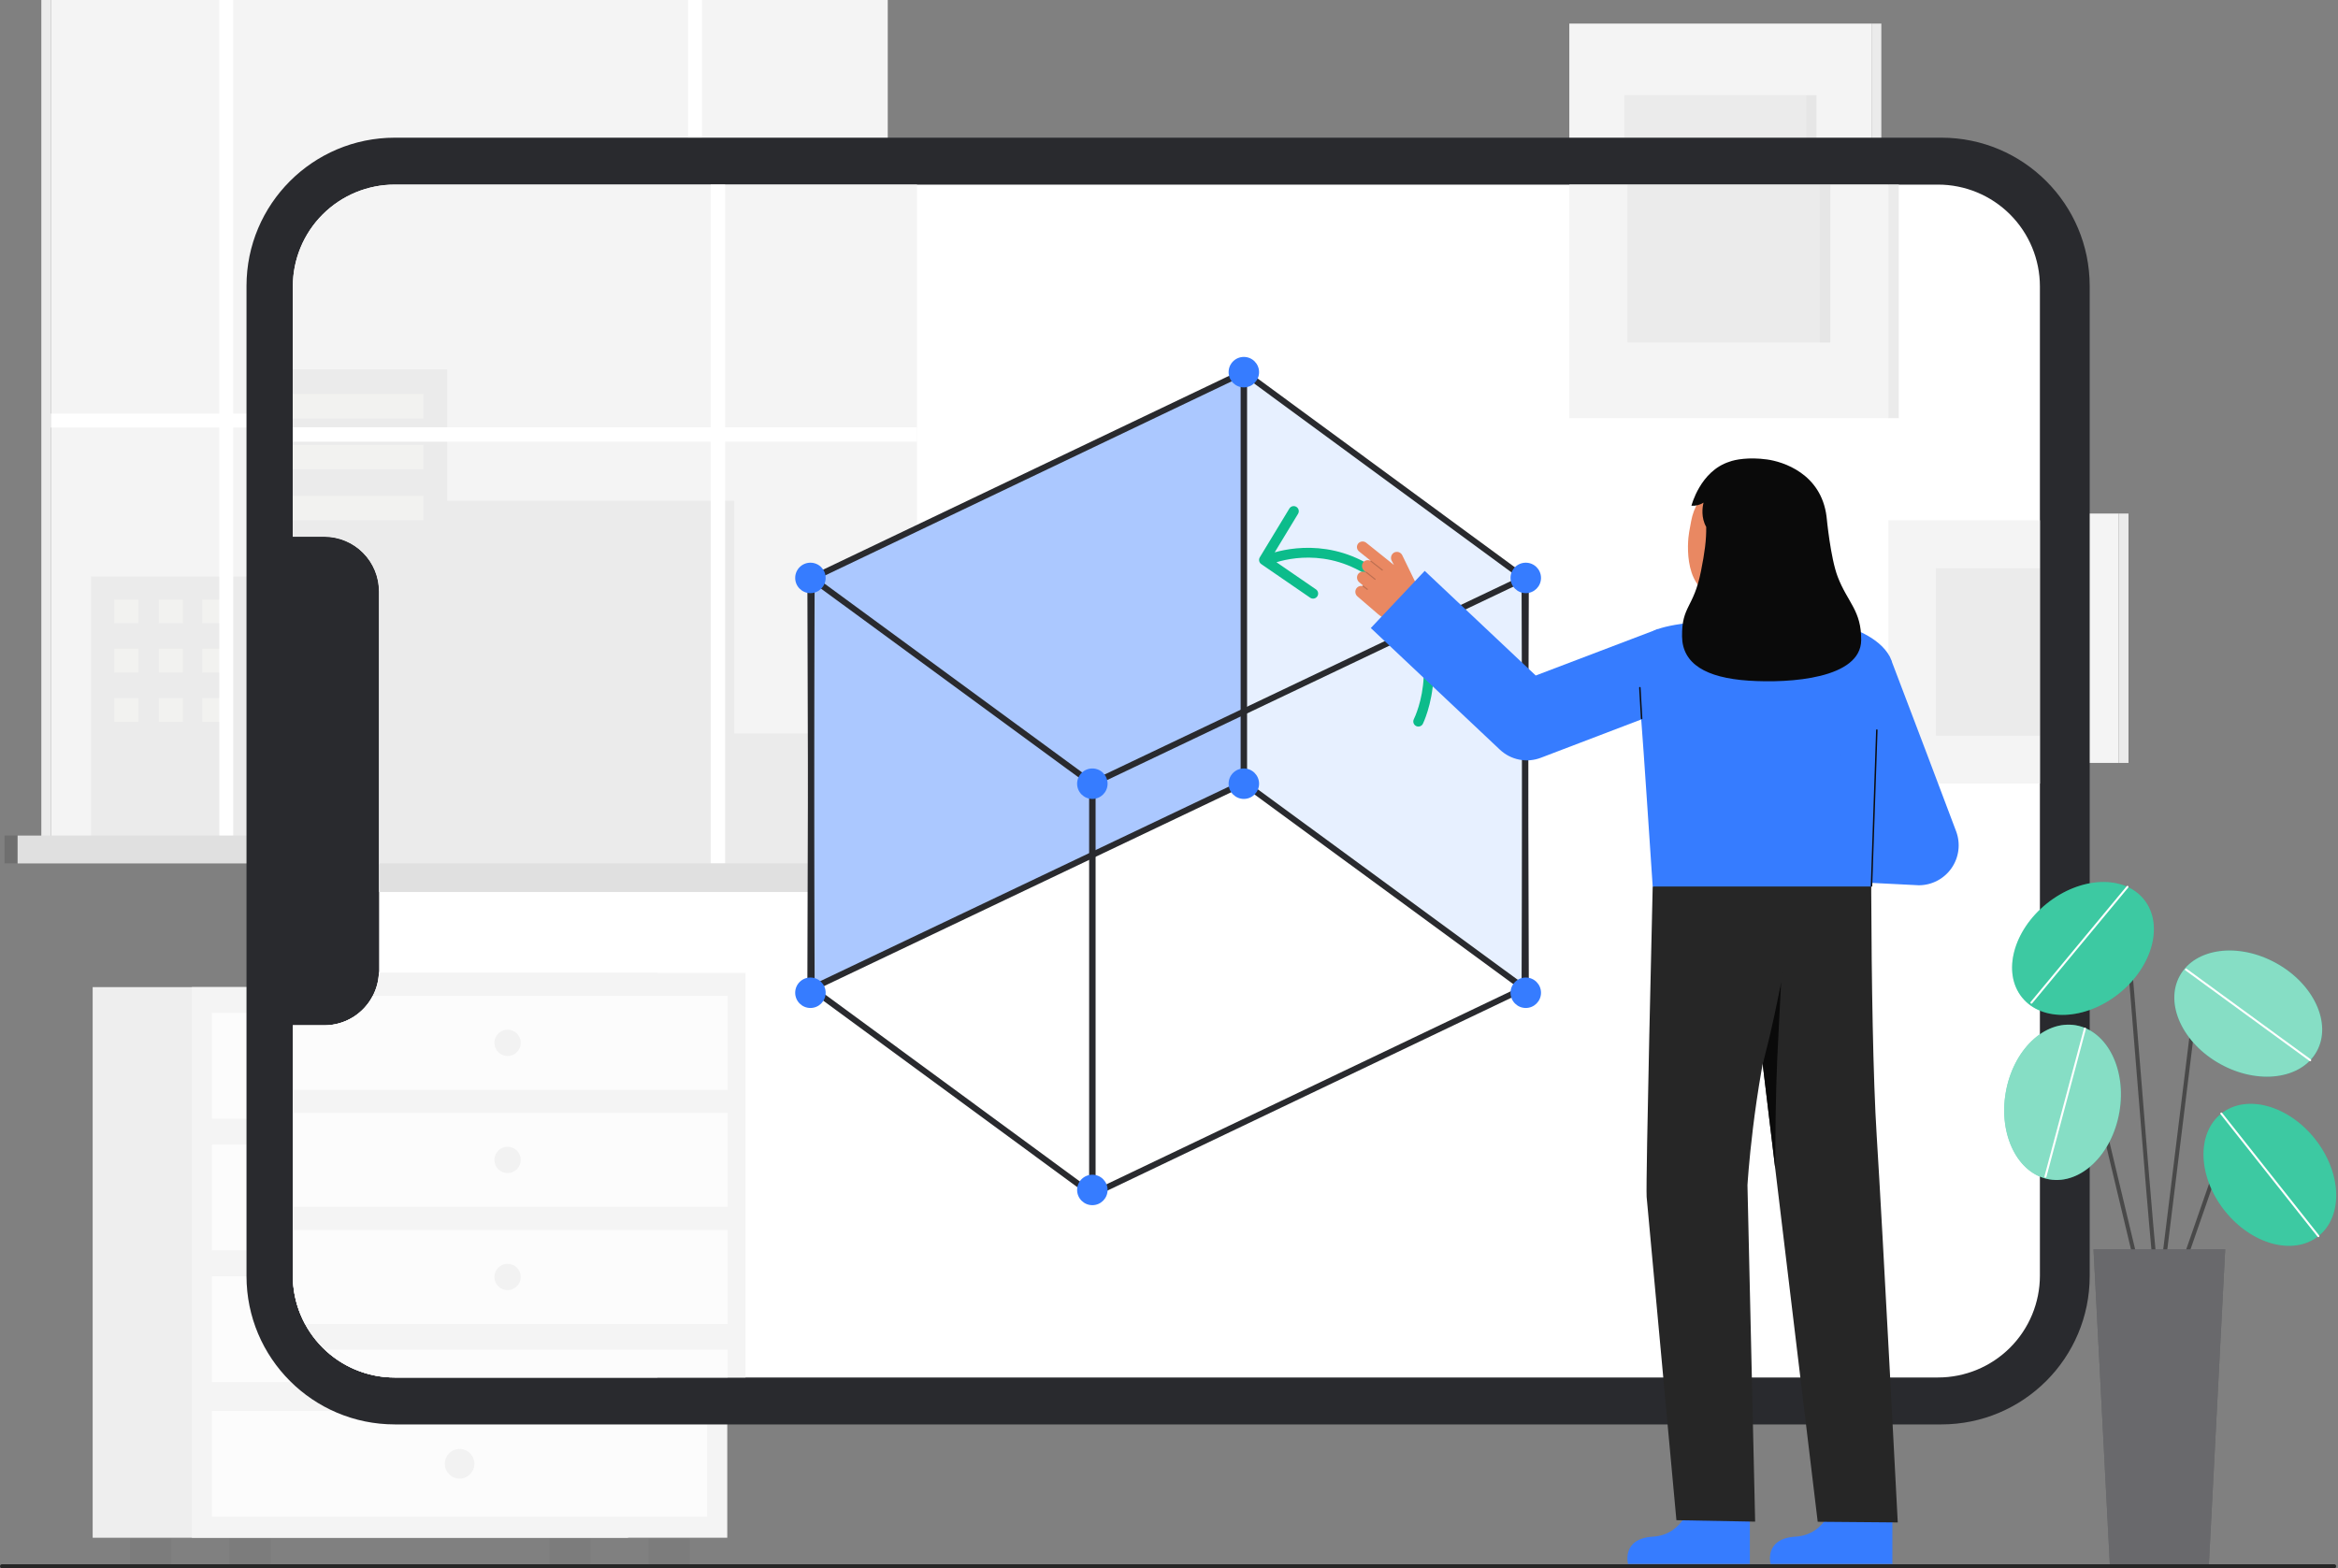 <svg width="939" height="630" viewBox="0 0 939 630" fill="none" xmlns="http://www.w3.org/2000/svg">
<rect x="0" y="0" width="939" height="630" fill="#808080" stroke="none"/>
<g clip-path="url(#clip0_364_899)">
<path opacity="0.05" d="M237.146 618.094H220.678V629.09H237.146V618.094Z" fill="#292A2E"/>
<path opacity="0.05" d="M68.782 618.094H52.314V629.09H68.782V618.094Z" fill="#292A2E"/>
<path d="M252.241 396.536H37.219V617.722H252.241V396.536Z" fill="#F4F4F4"/>
<path opacity="0.03" d="M252.241 396.536H37.219V617.722H252.241V396.536Z" fill="#292A2E"/>
<path d="M292.088 396.536H77.066V617.722H292.088V396.536Z" fill="#F4F4F4"/>
<path opacity="0.05" d="M276.993 618.094H260.525V629.09H276.993V618.094Z" fill="#292A2E"/>
<path opacity="0.05" d="M108.629 618.094H92.162V629.09H108.629V618.094Z" fill="#292A2E"/>
<path opacity="0.7" d="M284.018 406.895H85.139V449.389H284.018V406.895Z" fill="white"/>
<path opacity="0.7" d="M284.018 459.791H85.139V502.285H284.018V459.791Z" fill="white"/>
<path opacity="0.7" d="M284.018 512.685H85.139V555.179H284.018V512.685Z" fill="white"/>
<path opacity="0.05" d="M184.577 434.088C187.861 434.088 190.523 431.426 190.523 428.142C190.523 424.858 187.861 422.196 184.577 422.196C181.293 422.196 178.631 424.858 178.631 428.142C178.631 431.426 181.293 434.088 184.577 434.088Z" fill="#292A2E"/>
<path opacity="0.05" d="M184.577 486.984C187.861 486.984 190.523 484.322 190.523 481.038C190.523 477.754 187.861 475.092 184.577 475.092C181.293 475.092 178.631 477.754 178.631 481.038C178.631 484.322 181.293 486.984 184.577 486.984Z" fill="#292A2E"/>
<path opacity="0.05" d="M184.577 539.879C187.861 539.879 190.523 537.217 190.523 533.933C190.523 530.649 187.861 527.987 184.577 527.987C181.293 527.987 178.631 530.649 178.631 533.933C178.631 537.217 181.293 539.879 184.577 539.879Z" fill="#292A2E"/>
<path opacity="0.7" d="M284.018 566.772H85.139V609.267H284.018V566.772Z" fill="white"/>
<path opacity="0.05" d="M184.577 593.965C187.861 593.965 190.523 591.303 190.523 588.019C190.523 584.736 187.861 582.074 184.577 582.074C181.293 582.074 178.631 584.736 178.631 588.019C178.631 591.303 181.293 593.965 184.577 593.965Z" fill="#292A2E"/>
<path d="M751.65 9.475H630.273V167.449H751.65V9.475Z" fill="#F4F4F4"/>
<path d="M751.651 167.448H755.588V9.474H751.651V167.448Z" fill="#F4F4F4"/>
<path opacity="0.05" d="M751.651 167.448H755.588V9.474H751.651V167.448Z" fill="#292A2E"/>
<path opacity="0.05" d="M729.54 38.251H652.384V138.671H729.54V38.251Z" fill="#292A2E"/>
<path opacity="0.03" d="M729.54 38.251H725.519V138.671H729.54V38.251Z" fill="#292A2E"/>
<path d="M850.917 206.296H751.65V306.467H850.917V206.296Z" fill="#F4F4F4"/>
<path opacity="0.05" d="M832.835 224.544H769.733V288.22H832.835V224.544Z" fill="#292A2E"/>
<path d="M850.918 306.467H854.855V206.296H850.918V306.467Z" fill="#F4F4F4"/>
<path opacity="0.05" d="M850.918 306.467H854.855V206.296H850.918V306.467Z" fill="#292A2E"/>
<path opacity="0.03" d="M832.835 224.544H828.814V288.22H832.835V224.544Z" fill="#292A2E"/>
<path d="M356.542 0H20.45V336.064H356.542V0Z" fill="#F4F4F4"/>
<path d="M20.45 0H16.598V336.064H20.45V0Z" fill="#F4F4F4"/>
<path opacity="0.05" d="M20.45 0H16.598V336.064H20.45V0Z" fill="#292A2E"/>
<path opacity="0.05" d="M101.87 231.576V143.651H173.899V194.733H285.474V285.182H332.895V336.064H285.474H276.339H36.618V231.576H101.87Z" fill="#292A2E"/>
<path opacity="0.34" d="M164.654 153.197H112.201V162.744H164.654V153.197Z" fill="#FFFFFA"/>
<path opacity="0.34" d="M164.654 172.98H112.201V182.527H164.654V172.98Z" fill="#FFFFFA"/>
<path opacity="0.34" d="M164.654 192.763H112.201V202.309H164.654V192.763Z" fill="#FFFFFA"/>
<path opacity="0.34" d="M55.586 240.843H45.919V250.39H55.586V240.843Z" fill="#FFFFFA"/>
<path opacity="0.34" d="M55.586 260.626H45.919V270.173H55.586V260.626Z" fill="#FFFFFA"/>
<path opacity="0.34" d="M55.586 280.408H45.919V289.955H55.586V280.408Z" fill="#FFFFFA"/>
<path opacity="0.34" d="M73.472 240.843H63.804V250.39H73.472V240.843Z" fill="#FFFFFA"/>
<path opacity="0.34" d="M73.472 260.626H63.804V270.173H73.472V260.626Z" fill="#FFFFFA"/>
<path opacity="0.34" d="M73.472 280.408H63.804V289.955H73.472V280.408Z" fill="#FFFFFA"/>
<path opacity="0.34" d="M90.874 240.843H81.207V250.39H90.874V240.843Z" fill="#FFFFFA"/>
<path opacity="0.34" d="M90.874 260.626H81.207V270.173H90.874V260.626Z" fill="#FFFFFA"/>
<path opacity="0.34" d="M90.874 280.408H81.207V289.955H90.874V280.408Z" fill="#FFFFFA"/>
<path d="M20.45 166.147H88.077V0H93.67V166.147H276.338V0H281.932V166.147H356.542V171.74H281.932V336.064H276.338V171.74H93.67V336.064H88.077V171.74H20.45V166.147Z" fill="white"/>
<path d="M369.931 335.659H7.062V346.835H369.931V335.659Z" fill="#F4F4F4"/>
<path opacity="0.1" d="M369.931 335.659H7.062V346.835H369.931V335.659Z" fill="#292A2E"/>
<path opacity="0.1" d="M7.061 335.659H1.822V346.835H7.061V335.659Z" fill="#292A2E"/>
<path opacity="0.1" d="M7.061 335.659H1.822V346.835H7.061V335.659Z" fill="#292A2E"/>
<path d="M99.001 114.884L99.001 512.624C99.001 545.528 125.677 572.201 158.583 572.201H779.692C812.598 572.201 839.274 545.528 839.274 512.624V114.884C839.274 81.981 812.598 55.308 779.692 55.308H158.583C125.677 55.308 99.001 81.981 99.001 114.884Z" fill="#292A2E"/>
<path d="M819.277 115.068V512.439C819.276 523.289 814.965 533.693 807.293 541.365C799.62 549.037 789.215 553.347 778.364 553.347H158.517C147.667 553.345 137.262 549.035 129.59 541.363C121.918 533.692 117.607 523.288 117.605 512.439V411.895H130.225C136.051 411.896 141.638 409.583 145.758 405.464C149.878 401.346 152.193 395.76 152.195 389.935V237.574C152.193 231.749 149.878 226.163 145.758 222.045C141.638 217.927 136.051 215.614 130.225 215.614H117.605V115.068C117.607 104.219 121.918 93.815 129.59 86.143C137.262 78.472 147.667 74.161 158.517 74.159H778.364C789.215 74.16 799.621 78.47 807.293 86.142C814.966 93.813 819.276 104.218 819.277 115.068V115.068Z" fill="white"/>
<path d="M109.915 411.894L109.915 215.614H130.228C136.053 215.614 141.64 217.928 145.759 222.047C149.878 226.166 152.192 231.752 152.192 237.577V389.932C152.192 395.757 149.878 401.343 145.759 405.462C141.64 409.58 136.053 411.894 130.228 411.894H109.915V411.894Z" fill="#292A2E"/>
<path d="M867.253 521.97C867.037 521.97 866.83 521.884 866.677 521.731C865.527 520.581 863.653 499.493 858.607 436.705C856.542 411.019 854.592 386.759 853.169 372.018C853.067 370.965 852.659 370.841 852.524 370.801C850.572 370.211 844.65 374.886 841.341 378.977C841.275 379.063 841.192 379.135 841.098 379.189C841.003 379.243 840.898 379.277 840.79 379.29C840.682 379.302 840.573 379.293 840.468 379.263C840.363 379.233 840.266 379.182 840.181 379.113C840.097 379.045 840.027 378.96 839.975 378.864C839.924 378.768 839.892 378.663 839.882 378.555C839.872 378.446 839.884 378.337 839.917 378.233C839.95 378.129 840.003 378.033 840.074 377.95C842.26 375.245 849.388 368.155 852.994 369.238C853.72 369.457 854.622 370.088 854.789 371.86C856.213 386.618 858.163 410.885 860.23 436.577C863.296 474.733 866.771 517.959 867.913 520.679C868 520.801 868.053 520.945 868.064 521.094C868.075 521.244 868.045 521.394 867.976 521.528C867.908 521.661 867.803 521.773 867.675 521.852C867.547 521.93 867.4 521.971 867.249 521.971L867.253 521.97Z" fill="#494949"/>
<path d="M851.072 399.072C864.609 388.222 869.095 371.334 861.093 361.351C853.091 351.369 835.629 352.072 822.092 362.923C808.555 373.773 804.068 390.661 812.071 400.643C820.073 410.626 837.534 409.922 851.072 399.072Z" fill="#0CBC8B"/>
<path opacity="0.2" d="M851.072 399.072C864.609 388.222 869.095 371.334 861.093 361.351C853.091 351.369 835.629 352.072 822.092 362.923C808.555 373.773 804.068 390.661 812.071 400.643C820.073 410.626 837.534 409.922 851.072 399.072Z" fill="white"/>
<path d="M815.868 403.183C815.79 403.183 815.714 403.161 815.648 403.12C815.583 403.078 815.531 403.019 815.498 402.949C815.465 402.879 815.452 402.8 815.462 402.723C815.472 402.647 815.504 402.574 815.553 402.514L854.136 355.994C854.205 355.911 854.304 355.859 854.412 355.849C854.52 355.839 854.627 355.872 854.71 355.941C854.794 356.01 854.846 356.109 854.856 356.217C854.866 356.325 854.833 356.432 854.764 356.516L816.184 403.036C816.146 403.082 816.097 403.12 816.042 403.145C815.988 403.171 815.928 403.184 815.868 403.183V403.183Z" fill="white"/>
<path d="M875.673 511.997C875.543 511.997 875.414 511.966 875.298 511.906C875.183 511.847 875.083 511.76 875.007 511.654C874.932 511.548 874.883 511.425 874.865 511.296C874.846 511.167 874.859 511.036 874.902 510.913L889.394 469.24C889.82 468.016 890.547 466.918 891.508 466.047C892.469 465.177 893.633 464.561 894.894 464.257C896.154 463.953 897.471 463.97 898.723 464.306C899.975 464.642 901.123 465.288 902.061 466.183L909.723 473.501C909.874 473.652 909.96 473.856 909.963 474.069C909.965 474.282 909.884 474.488 909.737 474.642C909.59 474.796 909.388 474.887 909.175 474.894C908.961 474.901 908.754 474.825 908.597 474.681L900.935 467.363C900.194 466.655 899.287 466.145 898.298 465.878C897.309 465.612 896.268 465.598 895.272 465.838C894.276 466.079 893.357 466.565 892.598 467.253C891.839 467.941 891.265 468.809 890.928 469.777L876.436 511.45C876.381 511.609 876.278 511.746 876.141 511.844C876.005 511.942 875.841 511.996 875.673 511.997Z" fill="#494949"/>
<path d="M931.126 496.575C941.158 488.634 940.562 471.171 929.794 457.568C919.026 443.966 902.165 439.376 892.132 447.316C882.1 455.256 882.696 472.72 893.464 486.323C904.232 499.925 921.093 504.515 931.126 496.575Z" fill="#0CBC8B"/>
<path d="M860.67 519.312C860.487 519.312 860.309 519.25 860.165 519.137C860.021 519.023 859.92 518.864 859.877 518.686L835.558 417.011C835.392 416.318 835.038 415.684 834.535 415.179C834.032 414.674 833.399 414.318 832.707 414.149C832.014 413.98 831.289 414.006 830.61 414.223C829.931 414.44 829.325 414.84 828.859 415.379L821.362 424.041C821.293 424.126 821.207 424.196 821.111 424.247C821.014 424.298 820.909 424.329 820.8 424.338C820.691 424.348 820.582 424.335 820.478 424.301C820.374 424.268 820.278 424.213 820.196 424.142C820.113 424.071 820.046 423.983 819.998 423.885C819.95 423.787 819.922 423.681 819.915 423.572C819.909 423.463 819.925 423.354 819.962 423.251C819.998 423.148 820.055 423.054 820.129 422.974L827.622 414.307C828.285 413.541 829.146 412.973 830.111 412.665C831.076 412.357 832.107 412.321 833.091 412.561C834.075 412.801 834.974 413.308 835.689 414.026C836.403 414.744 836.906 415.645 837.142 416.63L861.46 518.305C861.51 518.515 861.474 518.736 861.36 518.919C861.247 519.102 861.066 519.234 860.857 519.284C860.796 519.301 860.733 519.31 860.67 519.312V519.312Z" fill="#494949"/>
<path d="M851.197 446.754C854.146 429.666 846.321 414.051 833.718 411.876C821.115 409.701 808.508 421.79 805.558 438.878C802.609 455.966 810.434 471.581 823.037 473.756C835.64 475.931 848.248 463.842 851.197 446.754Z" fill="#0CBC8B"/>
<path d="M867.255 521.97C867.221 521.97 867.188 521.968 867.154 521.964C866.94 521.937 866.744 521.826 866.611 521.656C866.478 521.486 866.418 521.269 866.445 521.055L881.975 394.975C882.144 393.601 882.706 392.306 883.594 391.245C884.482 390.183 885.657 389.401 886.979 388.991C888.301 388.582 889.713 388.563 891.045 388.937C892.378 389.31 893.574 390.061 894.49 391.098L912.24 411.2C912.311 411.281 912.365 411.374 912.4 411.475C912.435 411.577 912.449 411.684 912.442 411.791C912.436 411.898 912.408 412.002 912.361 412.099C912.314 412.195 912.248 412.281 912.168 412.352C912.087 412.422 911.994 412.477 911.892 412.512C911.791 412.546 911.684 412.561 911.577 412.554C911.47 412.547 911.365 412.52 911.269 412.472C911.173 412.425 911.087 412.36 911.016 412.279L893.266 392.178C892.558 391.377 891.634 390.796 890.604 390.507C889.574 390.218 888.483 390.233 887.461 390.549C886.44 390.866 885.531 391.47 884.845 392.291C884.159 393.111 883.724 394.112 883.593 395.174L868.063 521.251C868.04 521.449 867.944 521.631 867.795 521.764C867.646 521.896 867.454 521.97 867.255 521.97Z" fill="#494949"/>
<path d="M930.444 422.374C936.637 411.179 929.35 395.297 914.169 386.9C898.987 378.503 881.659 380.771 875.466 391.966C869.273 403.161 876.56 419.044 891.742 427.441C906.923 435.838 924.251 433.569 930.444 422.374Z" fill="#0CBC8B"/>
<path opacity="0.2" d="M931.126 496.575C941.158 488.634 940.562 471.171 929.794 457.568C919.026 443.966 902.165 439.376 892.132 447.316C882.1 455.256 882.696 472.72 893.464 486.323C904.232 499.925 921.093 504.515 931.126 496.575Z" fill="white"/>
<path opacity="0.5" d="M851.197 446.754C854.146 429.666 846.321 414.051 833.718 411.876C821.115 409.701 808.508 421.79 805.558 438.878C802.609 455.966 810.434 471.581 823.037 473.756C835.64 475.931 848.248 463.842 851.197 446.754Z" fill="white"/>
<path opacity="0.5" d="M930.444 422.374C936.637 411.179 929.35 395.297 914.169 386.9C898.987 378.503 881.659 380.771 875.466 391.966C869.273 403.161 876.56 419.044 891.742 427.441C906.923 435.838 924.251 433.569 930.444 422.374Z" fill="white"/>
<path d="M887.117 628.945H847.391L840.808 501.852H893.7L887.117 628.945Z" fill="#292A2E"/>
<path opacity="0.3" d="M887.117 628.945H847.391L840.808 501.852H893.7L887.117 628.945Z" fill="white"/>
<path d="M931.124 496.977C931.063 496.977 931.002 496.963 930.947 496.936C930.892 496.91 930.844 496.871 930.805 496.823L891.81 447.564C891.748 447.479 891.721 447.373 891.735 447.268C891.749 447.163 891.803 447.068 891.885 447.002C891.968 446.937 892.073 446.906 892.178 446.916C892.284 446.926 892.381 446.977 892.449 447.057L931.444 496.316C931.492 496.376 931.522 496.448 931.53 496.524C931.539 496.6 931.525 496.678 931.492 496.747C931.459 496.816 931.406 496.874 931.341 496.915C931.276 496.956 931.201 496.977 931.124 496.977V496.977Z" fill="white"/>
<path d="M927.851 426.321C927.764 426.32 927.679 426.292 927.61 426.24L877.712 389.81C877.625 389.746 877.566 389.651 877.549 389.544C877.533 389.437 877.559 389.327 877.623 389.24C877.687 389.153 877.783 389.094 877.89 389.078C877.997 389.061 878.106 389.087 878.193 389.151L928.092 425.584C928.161 425.635 928.211 425.707 928.237 425.789C928.262 425.87 928.261 425.958 928.234 426.039C928.207 426.12 928.155 426.191 928.086 426.241C928.016 426.291 927.933 426.318 927.847 426.318L927.851 426.321Z" fill="white"/>
<path d="M821.492 473.102C821.456 473.102 821.421 473.097 821.387 473.088C821.336 473.074 821.287 473.05 821.244 473.018C821.202 472.985 821.166 472.945 821.139 472.898C821.112 472.852 821.095 472.801 821.088 472.747C821.08 472.694 821.084 472.64 821.098 472.589L836.983 413.079C836.996 413.026 837.019 412.977 837.052 412.934C837.084 412.89 837.125 412.854 837.171 412.826C837.218 412.799 837.27 412.781 837.323 412.773C837.377 412.766 837.432 412.769 837.484 412.783C837.536 412.797 837.585 412.822 837.628 412.855C837.671 412.888 837.707 412.929 837.733 412.976C837.76 413.023 837.777 413.075 837.784 413.129C837.79 413.183 837.786 413.237 837.771 413.289L821.887 472.799C821.863 472.886 821.812 472.963 821.741 473.017C821.669 473.072 821.582 473.102 821.492 473.102Z" fill="white"/>
<path d="M264.007 390.824V553.349H158.517C153.143 553.351 147.822 552.295 142.858 550.239C137.893 548.184 133.382 545.171 129.582 541.371C125.783 537.572 122.77 533.061 120.714 528.097C118.659 523.133 117.602 517.812 117.604 512.439V411.895H130.225C134.252 411.898 138.202 410.793 141.642 408.7C145.082 406.608 147.88 403.609 149.73 400.032C151.22 397.182 152.056 394.036 152.177 390.823L264.007 390.824Z" fill="#F4F4F4"/>
<path opacity="0.03" d="M264.007 390.824V553.349H158.517C153.143 553.351 147.822 552.295 142.858 550.239C137.893 548.184 133.382 545.171 129.582 541.371C125.783 537.572 122.77 533.061 120.714 528.097C118.659 523.133 117.602 517.812 117.604 512.439V411.895H130.225C134.252 411.898 138.202 410.793 141.642 408.7C145.082 406.608 147.88 403.609 149.73 400.032C151.22 397.182 152.056 394.036 152.177 390.823L264.007 390.824Z" fill="#292A2E"/>
<path d="M299.428 390.824V553.349H158.517C153.143 553.351 147.822 552.295 142.858 550.239C137.893 548.184 133.382 545.171 129.582 541.371C125.783 537.572 122.77 533.061 120.714 528.097C118.659 523.133 117.602 517.812 117.604 512.439V411.895H130.225C134.252 411.898 138.202 410.793 141.642 408.7C145.082 406.608 147.88 403.609 149.73 400.032C151.22 397.182 152.056 394.036 152.177 390.823L299.428 390.824Z" fill="#F4F4F4"/>
<path opacity="0.7" d="M292.257 400.032V437.808H117.604V411.895H130.225C134.252 411.898 138.202 410.793 141.642 408.7C145.082 406.608 147.88 403.609 149.73 400.032H292.257Z" fill="white"/>
<path opacity="0.7" d="M292.258 447.052H117.604V484.828H292.258V447.052Z" fill="white"/>
<path opacity="0.7" d="M292.257 494.08V531.853H122.499C119.275 525.891 117.592 519.217 117.605 512.439V494.077L292.257 494.08Z" fill="white"/>
<path opacity="0.05" d="M203.858 424.209C206.777 424.209 209.144 421.842 209.144 418.923C209.144 416.003 206.777 413.637 203.858 413.637C200.938 413.637 198.571 416.003 198.571 418.923C198.571 421.842 200.938 424.209 203.858 424.209Z" fill="#292A2E"/>
<path opacity="0.05" d="M203.858 471.23C206.777 471.23 209.144 468.864 209.144 465.944C209.144 463.025 206.777 460.659 203.858 460.659C200.938 460.659 198.571 463.025 198.571 465.944C198.571 468.864 200.938 471.23 203.858 471.23Z" fill="#292A2E"/>
<path opacity="0.05" d="M203.858 518.252C206.777 518.252 209.144 515.885 209.144 512.966C209.144 510.047 206.777 507.68 203.858 507.68C200.938 507.68 198.571 510.047 198.571 512.966C198.571 515.885 200.938 518.252 203.858 518.252Z" fill="#292A2E"/>
<path opacity="0.7" d="M292.257 542.158V553.349H158.517C148.057 553.36 137.994 549.354 130.404 542.158H292.257Z" fill="white"/>
<path d="M758.435 74.159H630.273V167.976H758.435V74.159Z" fill="#F4F4F4"/>
<path d="M762.595 74.159H758.435V167.976H762.595V74.159Z" fill="#F4F4F4"/>
<path opacity="0.05" d="M762.595 74.159H758.435V167.976H762.595V74.159Z" fill="#292A2E"/>
<path opacity="0.05" d="M735.087 74.159H653.622V137.59H735.087V74.159Z" fill="#292A2E"/>
<path opacity="0.03" d="M735.086 74.159H730.844V137.59H735.086V74.159Z" fill="#292A2E"/>
<path d="M819.276 208.999H758.435V314.766H819.276V208.999Z" fill="#F4F4F4"/>
<path opacity="0.05" d="M819.276 228.266H777.532V295.498H819.276V228.266Z" fill="#292A2E"/>
<path d="M368.298 74.159V347.199H152.194V237.574C152.193 231.749 149.878 226.163 145.758 222.045C141.638 217.927 136.05 215.613 130.225 215.614H117.604V115.068C117.606 104.219 121.917 93.815 129.589 86.143C137.262 78.472 147.667 74.161 158.517 74.159H368.298Z" fill="#F4F4F4"/>
<path opacity="0.05" d="M343.864 294.634V347.199H152.194V237.574C152.193 231.749 149.878 226.163 145.758 222.045C141.638 217.927 136.05 215.614 130.225 215.614H117.604V148.415H179.605V201.184H294.876V294.634H343.864Z" fill="#292A2E"/>
<path opacity="0.34" d="M170.052 158.277H117.604V168.139H170.052V158.277Z" fill="#FFFFFA"/>
<path opacity="0.34" d="M170.052 178.711H117.604V188.573H170.052V178.711Z" fill="#FFFFFA"/>
<path opacity="0.34" d="M170.052 199.153H117.604V209.015H170.052V199.153Z" fill="#FFFFFA"/>
<path d="M368.298 171.655V177.43H291.213V347.199H285.438V177.43H117.604V171.655H285.438V74.159H291.213V171.655H368.298Z" fill="white"/>
<path d="M382.134 346.783H152.194V358.334H382.134V346.783Z" fill="#F4F4F4"/>
<path opacity="0.1" d="M382.134 346.783H152.194V358.334H382.134V346.783Z" fill="#292A2E"/>
<path d="M499.556 314.484L325.953 397.144L325.486 232.623L499.556 149.497V314.484Z" fill="#367CFF"/>
<g opacity="0.58">
<path d="M499.556 314.484L325.953 397.144L325.486 232.623L499.556 149.497V314.484Z" fill="white"/>
</g>
<path d="M499.556 314.482L612.323 397.144L612.79 232.625L499.556 149.497V314.482Z" fill="#367CFF"/>
<g opacity="0.88">
<path d="M499.556 314.482L612.323 397.144L612.79 232.625L499.556 149.497V314.482Z" fill="white"/>
</g>
<path d="M439.939 482.222L324.259 397.297V396.675L324.732 229.75L439.939 314.199V482.222ZM326.712 396.061L437.491 477.389V315.441L327.17 234.569L326.712 396.061Z" fill="#292A2E"/>
<path d="M437.491 481.746V314.048L613.539 230.222L614.014 397.446L613.316 397.78L437.491 481.746ZM439.939 315.593V477.865L611.564 395.907L611.105 234.093L439.939 315.593Z" fill="#292A2E"/>
<path d="M324.735 399.079L324.261 231.855L500.78 147.557V315.256L324.735 399.079ZM326.712 233.394L327.171 395.208L498.333 313.71V151.437L326.712 233.394Z" fill="#292A2E"/>
<path d="M613.539 399.554L498.333 315.102V147.081L614.013 232.006V232.628L613.539 399.554ZM500.78 313.862L611.111 394.736L611.568 233.243L500.784 151.915L500.78 313.862Z" fill="#292A2E"/>
<path d="M438.715 320.937C442.094 320.937 444.834 318.198 444.834 314.819C444.834 311.44 442.094 308.701 438.715 308.701C435.336 308.701 432.597 311.44 432.597 314.819C432.597 318.198 435.336 320.937 438.715 320.937Z" fill="#367CFF"/>
<path d="M499.556 155.615C502.935 155.615 505.674 152.876 505.674 149.497C505.674 146.118 502.935 143.379 499.556 143.379C496.177 143.379 493.438 146.118 493.438 149.497C493.438 152.876 496.177 155.615 499.556 155.615Z" fill="#367CFF"/>
<path d="M438.715 484.13C442.094 484.13 444.834 481.391 444.834 478.012C444.834 474.633 442.094 471.894 438.715 471.894C435.336 471.894 432.597 474.633 432.597 478.012C432.597 481.391 435.336 484.13 438.715 484.13Z" fill="#367CFF"/>
<path d="M612.79 238.276C616.169 238.276 618.908 235.537 618.908 232.158C618.908 228.779 616.169 226.04 612.79 226.04C609.411 226.04 606.671 228.779 606.671 232.158C606.671 235.537 609.411 238.276 612.79 238.276Z" fill="#367CFF"/>
<path d="M325.486 238.276C328.865 238.276 331.605 235.537 331.605 232.158C331.605 228.779 328.865 226.04 325.486 226.04C322.107 226.04 319.368 228.779 319.368 232.158C319.368 235.537 322.107 238.276 325.486 238.276Z" fill="#367CFF"/>
<path d="M612.79 404.914C616.169 404.914 618.908 402.175 618.908 398.796C618.908 395.417 616.169 392.678 612.79 392.678C609.411 392.678 606.671 395.417 606.671 398.796C606.671 402.175 609.411 404.914 612.79 404.914Z" fill="#367CFF"/>
<path d="M325.486 404.914C328.865 404.914 331.605 402.175 331.605 398.796C331.605 395.417 328.865 392.678 325.486 392.678C322.107 392.678 319.368 395.417 319.368 398.796C319.368 402.175 322.107 404.914 325.486 404.914Z" fill="#367CFF"/>
<path d="M499.556 320.937C502.935 320.937 505.674 318.198 505.674 314.819C505.674 311.44 502.935 308.701 499.556 308.701C496.177 308.701 493.438 311.44 493.438 314.819C493.438 318.198 496.177 320.937 499.556 320.937Z" fill="#367CFF"/>
<path d="M517.85 204.273L505.972 223.873C505.7 224.318 505.61 224.849 505.72 225.359C505.829 225.868 506.13 226.316 506.561 226.61L526.18 240.096C526.4 240.252 526.649 240.363 526.913 240.422C527.177 240.482 527.45 240.488 527.716 240.44C527.982 240.393 528.236 240.293 528.464 240.147C528.691 240.001 528.887 239.81 529.04 239.588C529.193 239.365 529.301 239.114 529.356 238.849C529.411 238.585 529.413 238.312 529.362 238.046C529.311 237.781 529.207 237.528 529.058 237.303C528.908 237.078 528.715 236.885 528.49 236.735L512.657 225.851C520.494 223.485 539.975 220.259 558.15 238.433C581.06 261.341 568.374 287.812 567.814 288.947C567.582 289.43 567.551 289.984 567.725 290.49C567.899 290.997 568.265 291.414 568.745 291.653C569.224 291.891 569.778 291.932 570.287 291.765C570.796 291.599 571.219 291.239 571.465 290.763C571.614 290.464 586.068 260.581 561.034 235.548C541.973 216.489 520.978 219.372 511.95 221.878L521.339 206.387C521.612 205.925 521.693 205.373 521.562 204.852C521.431 204.331 521.1 203.882 520.641 203.604C520.181 203.325 519.63 203.239 519.108 203.365C518.585 203.49 518.133 203.817 517.85 204.273V204.273Z" fill="#0CBC8B"/>
<path d="M548.744 218.061L559.846 226.958L558.931 225.237C558.646 224.676 558.586 224.028 558.761 223.423C558.936 222.819 559.334 222.303 559.875 221.981C560.16 221.825 560.474 221.728 560.797 221.697C561.121 221.666 561.447 221.701 561.757 221.8C562.067 221.899 562.353 222.06 562.598 222.274C562.843 222.487 563.042 222.749 563.183 223.042L570.338 237.769C571.241 239.629 571.381 241.767 570.73 243.729C570.078 245.69 568.686 247.32 566.85 248.269C564.718 249.372 562.306 249.813 559.923 249.535C557.539 249.258 555.293 248.275 553.471 246.713L545.231 239.621C544.796 239.261 544.498 238.762 544.388 238.207C544.279 237.653 544.365 237.078 544.632 236.579C544.882 236.134 545.267 235.781 545.732 235.571C546.197 235.36 546.716 235.304 547.215 235.41C547.217 235.382 547.224 235.355 547.237 235.33C547.25 235.304 547.267 235.282 547.289 235.264C547.31 235.246 547.335 235.232 547.362 235.224C547.389 235.216 547.418 235.214 547.446 235.217L545.921 233.912C545.457 233.532 545.147 232.997 545.048 232.406C544.948 231.815 545.066 231.208 545.379 230.697C545.705 230.202 546.204 229.845 546.778 229.696C547.352 229.548 547.961 229.618 548.487 229.893C548.485 229.867 548.488 229.842 548.495 229.818L547.871 229.281C547.458 228.91 547.175 228.417 547.065 227.873C546.954 227.33 547.022 226.765 547.257 226.263C547.557 225.713 548.061 225.303 548.66 225.12C549.259 224.937 549.905 224.996 550.462 225.284L550.488 225.246L545.823 221.508C545.584 221.316 545.387 221.078 545.243 220.807C545.099 220.537 545.012 220.24 544.986 219.935C544.961 219.63 544.998 219.322 545.095 219.032C545.192 218.741 545.347 218.474 545.551 218.245C545.961 217.815 546.519 217.557 547.111 217.523C547.704 217.489 548.288 217.681 548.744 218.061V218.061Z" fill="#E98862"/>
<path opacity="0.2" d="M550.416 225.548C550.43 225.57 550.448 225.59 550.468 225.606L555.041 229.184C555.088 229.221 555.148 229.237 555.207 229.23C555.266 229.223 555.32 229.192 555.357 229.145C555.393 229.098 555.41 229.039 555.403 228.98C555.395 228.92 555.365 228.867 555.318 228.83L550.745 225.252C550.703 225.222 550.652 225.207 550.601 225.21C550.549 225.213 550.5 225.233 550.462 225.268C550.424 225.303 550.399 225.349 550.391 225.4C550.383 225.451 550.393 225.504 550.419 225.548H550.416Z" fill="#0C0C0C"/>
<path opacity="0.2" d="M548.513 229.987C548.526 230.008 548.543 230.028 548.563 230.044L552.136 232.884C552.183 232.921 552.242 232.938 552.302 232.932C552.361 232.925 552.415 232.895 552.452 232.848C552.489 232.802 552.506 232.742 552.499 232.683C552.493 232.624 552.463 232.57 552.416 232.533L548.844 229.692C548.802 229.66 548.751 229.643 548.698 229.644C548.645 229.646 548.594 229.666 548.555 229.701C548.516 229.736 548.49 229.784 548.482 229.836C548.474 229.888 548.485 229.942 548.513 229.987V229.987Z" fill="#0C0C0C"/>
<path opacity="0.2" d="M547.242 235.554C547.257 235.577 547.276 235.598 547.298 235.614L549.016 236.92C549.063 236.951 549.122 236.964 549.178 236.954C549.235 236.945 549.286 236.914 549.32 236.868C549.355 236.823 549.371 236.765 549.365 236.708C549.359 236.651 549.331 236.599 549.287 236.561L547.569 235.256C547.527 235.224 547.475 235.208 547.422 235.21C547.37 235.212 547.32 235.233 547.281 235.268C547.242 235.304 547.217 235.352 547.21 235.404C547.202 235.456 547.214 235.509 547.242 235.554V235.554Z" fill="#0C0C0C"/>
<path d="M677.305 282.089L618.922 304.373C616.143 305.452 613.115 305.721 610.19 305.15C607.264 304.579 604.559 303.191 602.39 301.146L550.552 252.285L572.198 229.328L616.787 271.359L665.885 252.678L677.305 282.089Z" fill="#367CFF"/>
<path d="M736.566 602.852C736.566 602.852 733.929 616.525 721.125 617.29C708.321 618.055 711.099 628.251 711.099 628.251H760.025V603.805L736.566 602.852Z" fill="#367CFF"/>
<path d="M751.657 353.43C751.657 353.43 751.504 349.319 751.536 358.643C751.657 393.421 752.261 433.146 753.738 456.392C756.108 493.762 762.186 611.578 762.186 611.578L730.036 611.308L698.873 352.016L751.657 353.43Z" fill="#262626"/>
<path d="M715.351 394.441C715.351 394.441 714.019 419.679 713.772 425.602C713.201 439.306 713.002 453.492 713.002 469.578L707.934 427.409C707.934 427.409 711.643 414.196 715.351 394.441Z" fill="#0A0A0A"/>
<path d="M679.33 602.852C679.33 602.852 676.692 616.525 663.889 617.29C651.086 618.055 653.862 628.251 653.862 628.251H702.789V603.805L679.33 602.852Z" fill="#367CFF"/>
<path d="M663.764 356.13C663.764 356.13 660.916 474.993 661.333 480.803L673.289 610.678L704.908 611.262L701.827 476.106C701.827 476.106 704 438.823 713.009 404.204C717.618 386.436 720.392 368.242 721.287 349.907V349.907L663.764 356.13Z" fill="#262626"/>
<path d="M752.006 353.426L752.112 353.431C752.112 353.431 752.036 351.404 752.006 353.426Z" fill="#333333"/>
<path d="M659.238 290.154C659.901 297.942 663.126 346.537 663.764 356.131H751.625C752.122 347.478 754.35 309.641 756.232 292.72C758.027 276.574 761.554 268.493 758.969 263.716C754.748 255.915 743.211 251.406 735.344 250.338C730.541 249.686 723.316 249.222 723.316 249.222C723.316 249.222 722.704 261.596 708.117 262.285C688.261 263.222 689.587 249.222 689.488 249.222C686.272 249.222 667.543 250.735 663.399 253.922C656.153 259.501 657.831 273.647 659.238 290.154Z" fill="#367CFF"/>
<path d="M659.318 288.917C659.243 288.917 659.171 288.888 659.117 288.837C659.063 288.786 659.03 288.716 659.026 288.641L658.317 276.273C658.315 276.235 658.321 276.197 658.333 276.161C658.346 276.124 658.365 276.091 658.391 276.062C658.416 276.034 658.447 276.01 658.482 275.994C658.516 275.977 658.554 275.967 658.592 275.965C658.631 275.963 658.669 275.968 658.705 275.981C658.741 275.993 658.775 276.013 658.803 276.039C658.832 276.064 658.855 276.095 658.872 276.13C658.889 276.164 658.898 276.202 658.901 276.24L659.61 288.608C659.612 288.646 659.606 288.685 659.594 288.721C659.581 288.757 659.562 288.79 659.536 288.819C659.511 288.848 659.48 288.871 659.445 288.888C659.41 288.904 659.373 288.914 659.335 288.916L659.318 288.917Z" fill="#0C0C0C"/>
<path d="M770.616 355.621C773.2 355.62 775.746 354.996 778.037 353.8C780.328 352.605 782.296 350.873 783.774 348.753C785.251 346.633 786.195 344.188 786.524 341.625C786.853 339.062 786.558 336.458 785.664 334.033C784.756 331.572 763.474 275.228 759.426 264.788L729.43 276.942C731.708 282.816 739.96 305.062 746.59 322.986L735.577 321.788L732.11 353.678L768.881 355.529C769.457 355.59 770.037 355.621 770.616 355.621V355.621Z" fill="#367CFF"/>
<path d="M681.432 249.671C681.524 249.659 684.06 259.199 703.844 257.714C717.541 256.688 720.881 247.366 721.194 247.366C719.717 247.052 717.32 246.726 716.664 246.375C715.531 245.854 714.533 245.077 713.749 244.106C712.965 243.136 712.416 241.997 712.145 240.78C711.527 238.414 711.211 229.298 711.211 224.726L690.134 229.464C690.428 234.622 692.484 246.579 685.278 248.695C684.079 249.041 682.787 249.367 681.432 249.671Z" fill="#E98862"/>
<path d="M690.864 239.602C699.173 240.255 709.846 236.747 711.873 225.666L713.703 215.664C715.73 204.58 711.551 194.529 701.114 192.621C690.677 190.712 681.232 198.271 679.205 209.355L678.395 213.783C677.616 218.036 676.039 238.437 690.864 239.602Z" fill="#E98862"/>
<path d="M683.16 229.425C684.651 221.932 685.335 216.933 685.256 211.659C683.155 207.974 683.706 203.746 684.185 201.918C682.738 202.837 681.038 203.273 679.327 203.164C679.327 203.164 682.801 189.222 694.609 185.472C696.781 184.627 702.324 183.559 709.686 184.569C715.946 185.427 731.379 190.108 733.584 207.482V207.491C733.657 208.067 735.134 224.075 738.093 231.755C742.064 242.08 747.638 245.287 747.498 257.199C747.317 272.522 719.146 274.561 702.153 273.415C685.161 272.269 675.676 266.682 675.554 255.64C675.417 243.267 680.176 244.417 683.16 229.425Z" fill="#0A0A0A"/>
<path d="M753.501 293.049L751.343 356.124L751.927 356.144L754.085 293.069L753.501 293.049Z" fill="#0C0C0C"/>
<path d="M0.816 630H937.46C937.676 630 937.884 629.914 938.037 629.761C938.19 629.608 938.276 629.401 938.276 629.184C938.276 628.968 938.19 628.76 938.037 628.607C937.884 628.454 937.676 628.369 937.46 628.369H0.816C0.599 628.369 0.392 628.454 0.239 628.607C0.086 628.76 0 628.968 0 629.184C0 629.401 0.086 629.608 0.239 629.761C0.392 629.914 0.599 630 0.816 630V630Z" fill="#262626"/>
</g>
<defs>
<clipPath id="clip0_364_899">
<rect width="938.276" height="630" fill="white"/>
</clipPath>
</defs>
</svg>
